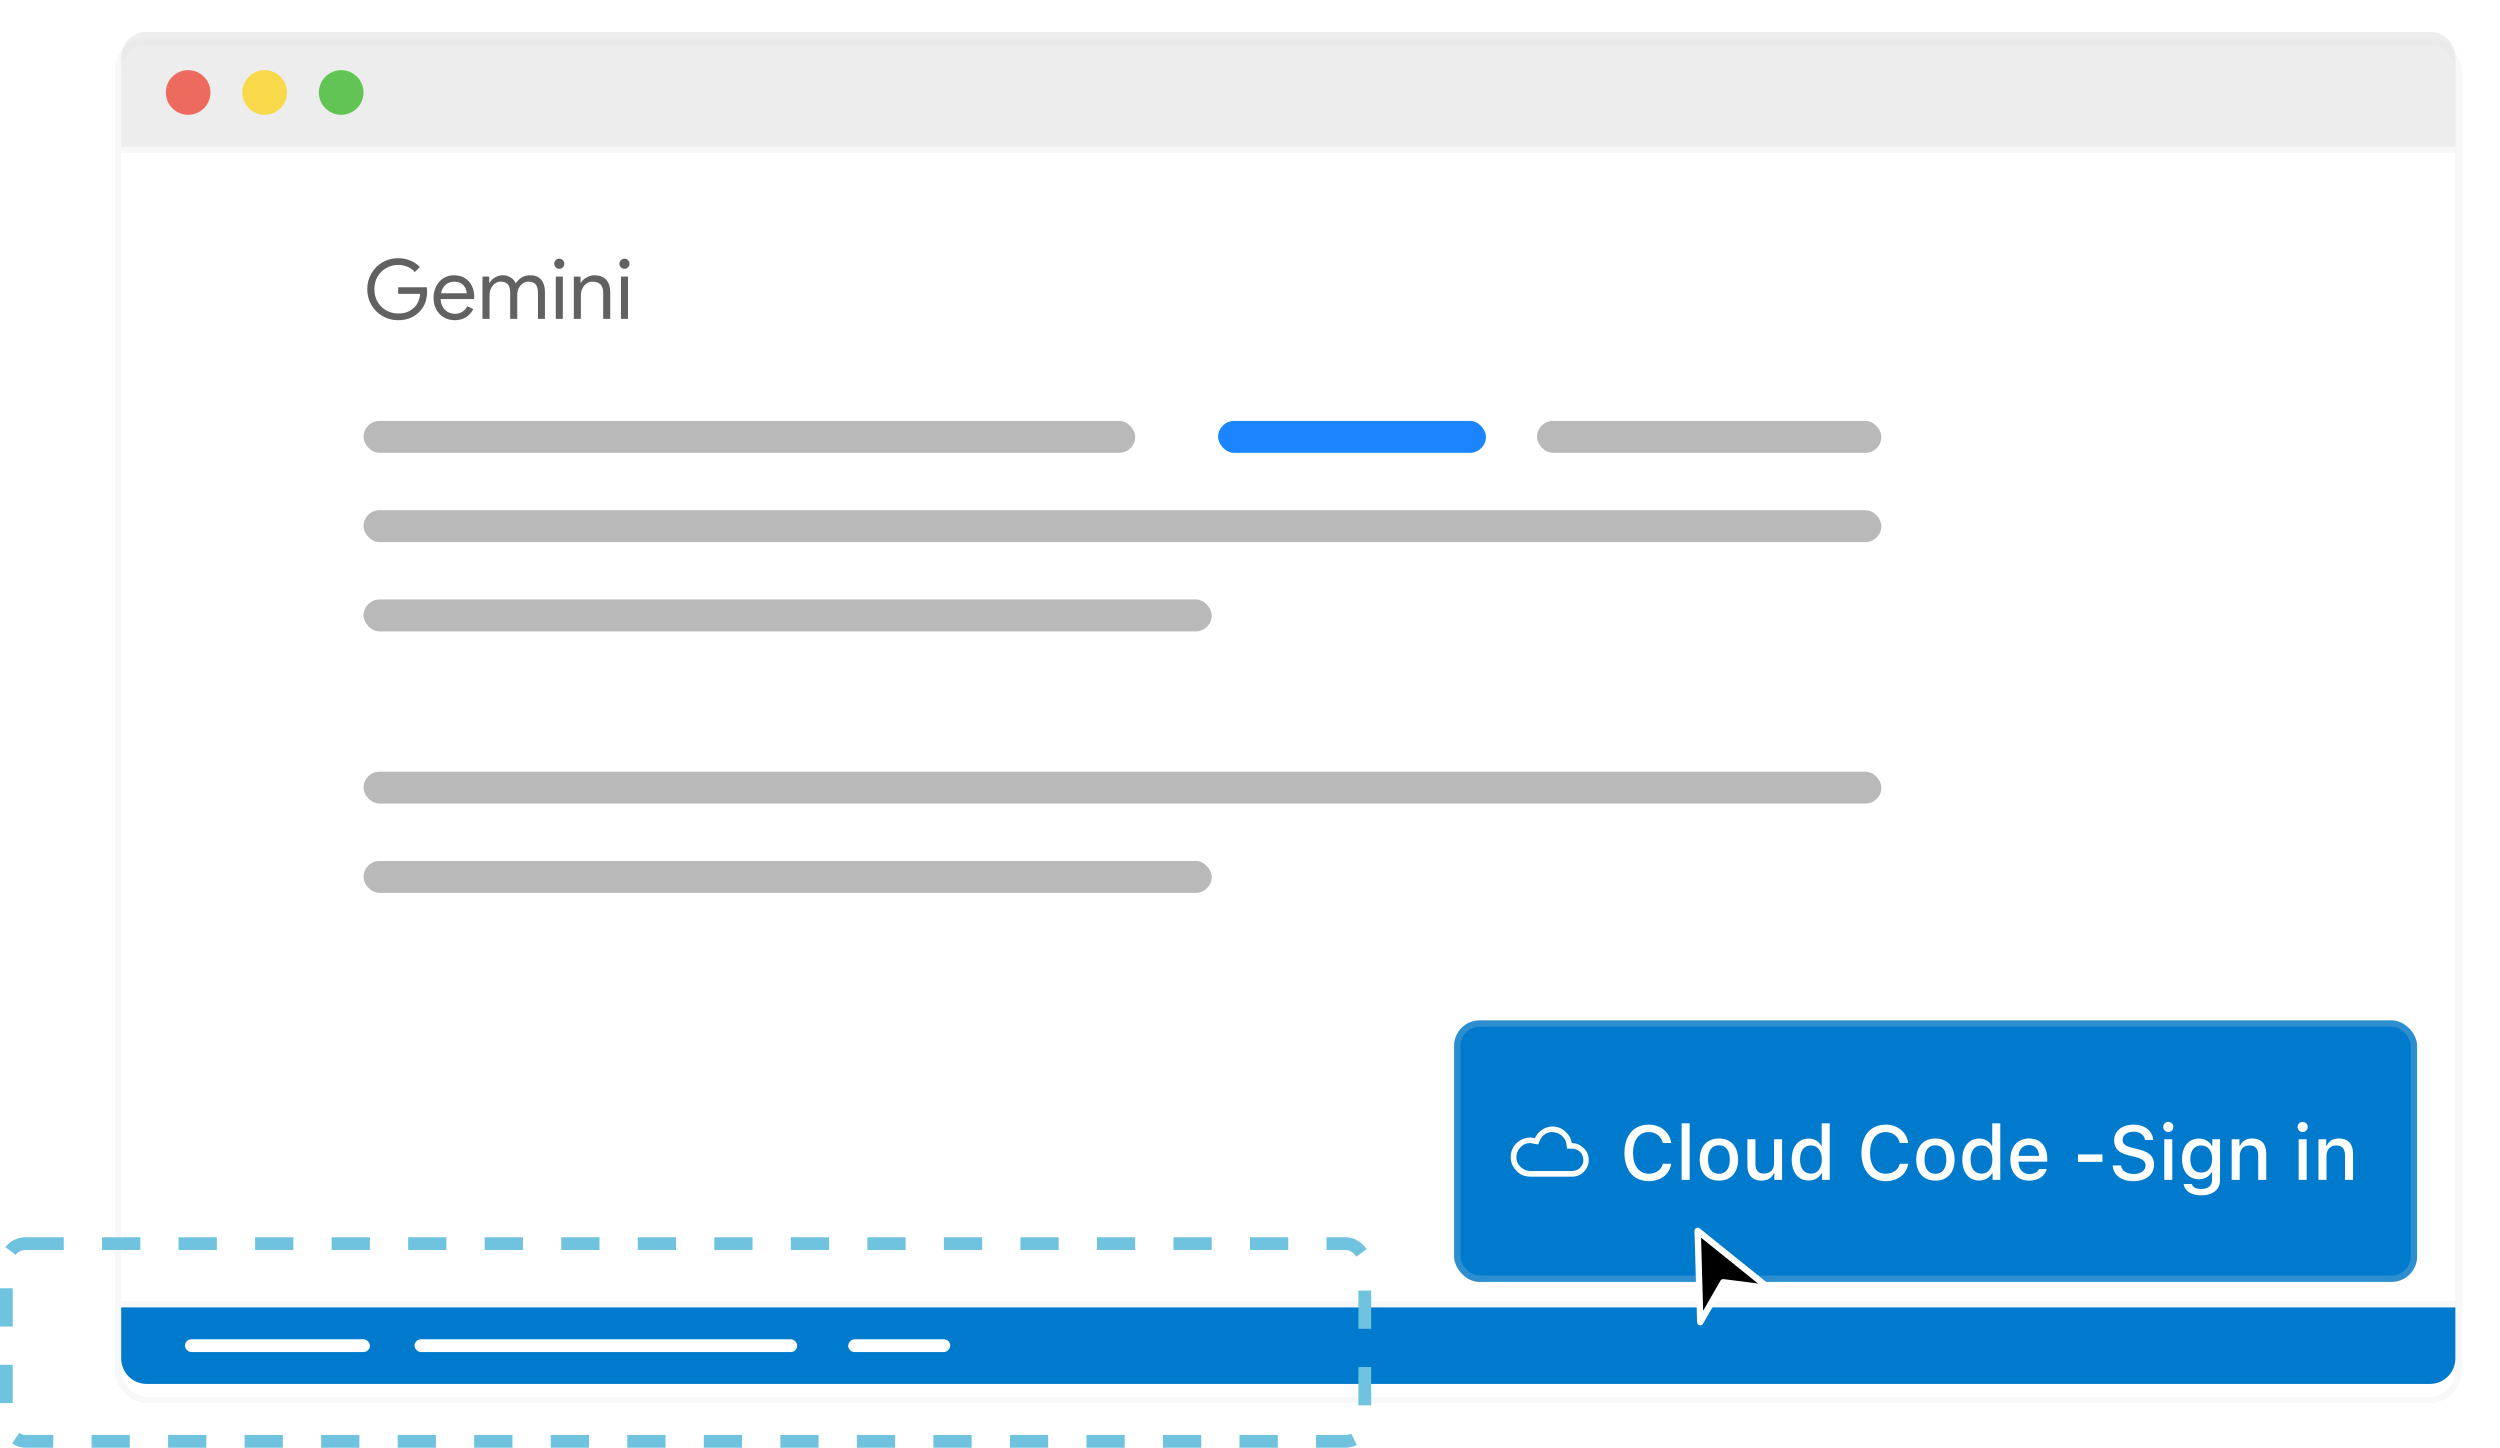 <svg width="392" height="227" viewBox="0 0 392 227" fill="none" xmlns="http://www.w3.org/2000/svg">
  <g>
    <g filter="url(#filter0_d_43_95)">
      <rect x="19" y="5" width="366" height="212" rx="4" fill="#FFFFFF" shape-rendering="crispEdges" />
      <rect x="18.5" y="4.5" width="367" height="213" rx="4.5" stroke="#DDDDDD" stroke-opacity="0.2" shape-rendering="crispEdges" />
    </g>
    <line x1="19" y1="23.5" x2="385" y2="23.5" stroke="#DDDDDD" stroke-opacity="0.2" />
    <line x1="19" y1="204.5" x2="385" y2="204.5" stroke="#DDDDDD" stroke-opacity="0.2" />
    <path d="M19 205H385V213C385 215.209 383.209 217 381 217H23C20.791 217 19 215.209 19 213V205Z" fill="#007ACC" />
    <path d="M19 9C19 6.791 20.791 5 23 5H381C383.209 5 385 6.791 385 9V23H19V9Z" fill="#DDDDDD" fill-opacity="0.5" />
    <rect x="1" y="195" width="213" height="31" rx="3" stroke="#6FC3DF" stroke-width="2" stroke-dasharray="6 6" />
    <g>
      <rect x="228" y="160" width="151" height="41" rx="4" fill="#007ACC" />
      <rect x="228.5" y="160.5" width="150" height="40" rx="3.5" stroke="#DDDDDD" stroke-opacity="0.2" />
    </g>
    <g>
      <g>
        <path d="M246.453 179.227H246.5C247.216 179.258 247.822 179.522 248.32 180.02C248.849 180.518 249.113 181.14 249.113 181.887C249.113 182.602 248.849 183.224 248.32 183.753C247.822 184.251 247.216 184.5 246.5 184.5H239.967C239.531 184.5 239.111 184.422 238.707 184.267C238.302 184.08 237.96 183.816 237.68 183.473C237.307 183.069 237.058 182.602 236.933 182.073C236.84 181.513 236.871 180.969 237.027 180.44C237.213 179.911 237.509 179.476 237.913 179.133C238.349 178.76 238.831 178.527 239.36 178.433C239.796 178.34 240.231 178.356 240.667 178.48C240.947 177.858 241.382 177.376 241.973 177.033C242.564 176.691 243.187 176.567 243.84 176.66C244.524 176.753 245.1 177.049 245.567 177.547C246.064 178.013 246.36 178.573 246.453 179.227ZM240.387 183.613H246.5C246.998 183.613 247.418 183.442 247.76 183.1C248.102 182.758 248.273 182.353 248.273 181.887C248.273 181.389 248.102 180.969 247.76 180.627C247.418 180.284 246.998 180.113 246.5 180.113H245.707L245.613 179.367C245.551 178.9 245.333 178.496 244.96 178.153C244.618 177.811 244.198 177.609 243.7 177.547C243.233 177.453 242.782 177.531 242.347 177.78C241.942 178.029 241.647 178.371 241.46 178.807L241.18 179.46L240.433 179.32C240.278 179.289 240.122 179.258 239.967 179.227C239.344 179.227 238.831 179.444 238.427 179.88C238.116 180.191 237.913 180.564 237.82 181C237.727 181.436 237.758 181.856 237.913 182.26C238.1 182.664 238.38 182.991 238.753 183.24C239.127 183.489 239.531 183.613 239.967 183.613H240.387Z" fill="#FFFFFF" />
        <path d="M258.529 185.205C256.18 185.205 254.715 183.506 254.715 180.775C254.715 178.039 256.174 176.34 258.523 176.34C260.387 176.34 261.828 177.529 262.039 179.223H260.732C260.486 178.174 259.637 177.506 258.523 177.506C257.006 177.506 256.057 178.766 256.057 180.775C256.057 182.785 257.006 184.039 258.529 184.039C259.648 184.039 260.498 183.436 260.732 182.475H262.039C261.805 184.121 260.416 185.205 258.529 185.205ZM263.68 185V176.141H264.939V185H263.68ZM269.527 185.123C267.658 185.123 266.516 183.875 266.516 181.818C266.516 179.768 267.664 178.514 269.527 178.514C271.385 178.514 272.533 179.762 272.533 181.818C272.533 183.875 271.391 185.123 269.527 185.123ZM269.527 184.051C270.617 184.051 271.238 183.23 271.238 181.818C271.238 180.4 270.617 179.58 269.527 179.58C268.432 179.58 267.816 180.4 267.816 181.818C267.816 183.236 268.432 184.051 269.527 184.051ZM279.43 178.637V185H278.217V183.992H278.117C277.807 184.713 277.156 185.123 276.189 185.123C274.777 185.123 273.992 184.262 273.992 182.768V178.637H275.252V182.457C275.252 183.512 275.668 184.016 276.594 184.016C277.613 184.016 278.17 183.395 278.17 182.369V178.637H279.43ZM283.59 185.105C281.967 185.105 280.941 183.828 280.941 181.812C280.941 179.809 281.979 178.525 283.59 178.525C284.463 178.525 285.201 178.947 285.547 179.645H285.641V176.141H286.9V185H285.693V183.992H285.594C285.213 184.689 284.469 185.105 283.59 185.105ZM283.947 179.604C282.887 179.604 282.242 180.441 282.242 181.818C282.242 183.201 282.881 184.027 283.947 184.027C285.008 184.027 285.664 183.189 285.664 181.818C285.664 180.459 285.002 179.604 283.947 179.604ZM295.689 185.205C293.34 185.205 291.875 183.506 291.875 180.775C291.875 178.039 293.334 176.34 295.684 176.34C297.547 176.34 298.988 177.529 299.199 179.223H297.893C297.646 178.174 296.797 177.506 295.684 177.506C294.166 177.506 293.217 178.766 293.217 180.775C293.217 182.785 294.166 184.039 295.689 184.039C296.809 184.039 297.658 183.436 297.893 182.475H299.199C298.965 184.121 297.576 185.205 295.689 185.205ZM303.477 185.123C301.607 185.123 300.465 183.875 300.465 181.818C300.465 179.768 301.613 178.514 303.477 178.514C305.334 178.514 306.482 179.762 306.482 181.818C306.482 183.875 305.34 185.123 303.477 185.123ZM303.477 184.051C304.566 184.051 305.188 183.23 305.188 181.818C305.188 180.4 304.566 179.58 303.477 179.58C302.381 179.58 301.766 180.4 301.766 181.818C301.766 183.236 302.381 184.051 303.477 184.051ZM310.332 185.105C308.709 185.105 307.684 183.828 307.684 181.812C307.684 179.809 308.721 178.525 310.332 178.525C311.205 178.525 311.943 178.947 312.289 179.645H312.383V176.141H313.643V185H312.436V183.992H312.336C311.955 184.689 311.211 185.105 310.332 185.105ZM310.689 179.604C309.629 179.604 308.984 180.441 308.984 181.818C308.984 183.201 309.623 184.027 310.689 184.027C311.75 184.027 312.406 183.189 312.406 181.818C312.406 180.459 311.744 179.604 310.689 179.604ZM319.719 183.295H320.932C320.656 184.42 319.625 185.123 318.166 185.123C316.338 185.123 315.219 183.863 315.219 181.83C315.219 179.809 316.361 178.514 318.16 178.514C319.936 178.514 321.008 179.727 321.008 181.719V182.152H316.502V182.211C316.543 183.365 317.193 184.092 318.201 184.092C318.963 184.092 319.484 183.811 319.719 183.295ZM318.154 179.539C317.223 179.539 316.572 180.219 316.502 181.244H319.725C319.695 180.213 319.086 179.539 318.154 179.539ZM329.668 182.176H325.824V181.01H329.668V182.176ZM331.268 182.744H332.568C332.68 183.564 333.465 184.086 334.596 184.086C335.65 184.086 336.424 183.529 336.424 182.756C336.424 182.094 335.932 181.684 334.812 181.414L333.723 181.15C332.193 180.781 331.496 180.055 331.496 178.824C331.496 177.336 332.727 176.34 334.572 176.34C336.289 176.34 337.543 177.336 337.619 178.748H336.342C336.219 177.945 335.539 177.453 334.555 177.453C333.518 177.453 332.826 177.963 332.826 178.754C332.826 179.369 333.271 179.721 334.373 179.99L335.305 180.219C337.039 180.635 337.754 181.332 337.754 182.598C337.754 184.197 336.5 185.205 334.496 185.205C332.621 185.205 331.361 184.244 331.268 182.744ZM339.986 177.5C339.547 177.5 339.189 177.143 339.189 176.709C339.189 176.27 339.547 175.912 339.986 175.912C340.426 175.912 340.783 176.27 340.783 176.709C340.783 177.143 340.426 177.5 339.986 177.5ZM339.359 185V178.637H340.613V185H339.359ZM345.154 187.432C343.561 187.432 342.529 186.723 342.395 185.65H343.684C343.789 186.131 344.322 186.436 345.172 186.436C346.221 186.436 346.842 185.92 346.842 185.059V183.834H346.748C346.361 184.525 345.658 184.906 344.779 184.906C343.15 184.906 342.143 183.646 342.143 181.736C342.143 179.809 343.162 178.525 344.791 178.525C345.67 178.525 346.438 178.959 346.795 179.65H346.895V178.637H348.102V185.064C348.102 186.512 346.959 187.432 345.154 187.432ZM345.137 183.863C346.215 183.863 346.865 183.037 346.865 181.736C346.865 180.436 346.209 179.604 345.137 179.604C344.053 179.604 343.443 180.436 343.443 181.736C343.443 183.037 344.053 183.863 345.137 183.863ZM349.93 185V178.637H351.143V179.645H351.236C351.547 178.941 352.18 178.514 353.141 178.514C354.564 178.514 355.35 179.363 355.35 180.881V185H354.09V181.18C354.09 180.125 353.645 179.609 352.713 179.609C351.781 179.609 351.189 180.242 351.189 181.268V185H349.93ZM361.057 177.5C360.617 177.5 360.26 177.143 360.26 176.709C360.26 176.27 360.617 175.912 361.057 175.912C361.496 175.912 361.854 176.27 361.854 176.709C361.854 177.143 361.496 177.5 361.057 177.5ZM360.43 185V178.637H361.684V185H360.43ZM363.535 185V178.637H364.748V179.645H364.842C365.152 178.941 365.785 178.514 366.746 178.514C368.17 178.514 368.955 179.363 368.955 180.881V185H367.695V181.18C367.695 180.125 367.25 179.609 366.318 179.609C365.387 179.609 364.795 180.242 364.795 181.268V185H363.535Z" fill="#FFFFFF" />
      </g>
    </g>
    <rect x="57" y="66" width="121" height="5" rx="2.5" fill="#B9B9B9" />
    <rect x="57" y="80" width="238" height="5" rx="2.5" fill="#B9B9B9" />
    <rect x="57" y="94" width="133" height="5" rx="2.5" fill="#B9B9B9" />
    <rect x="57" y="121" width="238" height="5" rx="2.5" fill="#B9B9B9" />
    <rect x="57" y="135" width="133" height="5" rx="2.5" fill="#B9B9B9" />
    <rect x="241" y="66" width="54" height="5" rx="2.5" fill="#B9B9B9" />
    <rect x="191" y="66" width="42" height="5" rx="2.5" fill="#1A85FF" />
    <path d="M62.408 50.208C61.533 50.208 60.727 49.996 59.99 49.571C59.253 49.146 58.668 48.561 58.235 47.816C57.802 47.071 57.585 46.247 57.585 45.346C57.585 44.445 57.802 43.621 58.235 42.876C58.668 42.131 59.253 41.546 59.99 41.121C60.727 40.696 61.533 40.484 62.408 40.484C63.093 40.484 63.734 40.605 64.332 40.848C64.939 41.091 65.437 41.433 65.827 41.875L65.047 42.668C64.744 42.304 64.362 42.027 63.903 41.836C63.444 41.637 62.95 41.537 62.421 41.537C61.771 41.537 61.16 41.697 60.588 42.018C60.016 42.33 59.557 42.776 59.21 43.357C58.872 43.929 58.703 44.592 58.703 45.346C58.703 46.1 58.872 46.767 59.21 47.348C59.557 47.92 60.016 48.366 60.588 48.687C61.16 48.999 61.771 49.155 62.421 49.155C63.045 49.155 63.565 49.06 63.981 48.869C64.406 48.67 64.77 48.41 65.073 48.089C65.298 47.846 65.48 47.556 65.619 47.218C65.758 46.871 65.844 46.49 65.879 46.074H62.434V45.047H66.906C66.949 45.29 66.971 45.515 66.971 45.723C66.971 46.295 66.88 46.854 66.698 47.4C66.516 47.937 66.226 48.41 65.827 48.817C64.969 49.744 63.829 50.208 62.408 50.208ZM71.282 50.208C70.649 50.208 70.081 50.056 69.579 49.753C69.076 49.45 68.682 49.034 68.396 48.505C68.118 47.968 67.98 47.365 67.98 46.698C67.98 46.065 68.11 45.48 68.37 44.943C68.638 44.397 69.015 43.964 69.501 43.643C69.995 43.322 70.558 43.162 71.191 43.162C71.841 43.162 72.404 43.309 72.881 43.604C73.357 43.89 73.721 44.289 73.973 44.8C74.233 45.311 74.363 45.896 74.363 46.555C74.363 46.659 74.354 46.772 74.337 46.893H69.085C69.111 47.396 69.232 47.82 69.449 48.167C69.665 48.514 69.938 48.774 70.268 48.947C70.606 49.12 70.957 49.207 71.321 49.207C72.187 49.207 72.842 48.808 73.284 48.011L74.22 48.466C73.942 48.995 73.557 49.419 73.063 49.74C72.569 50.052 71.975 50.208 71.282 50.208ZM73.193 45.983C73.175 45.706 73.097 45.428 72.959 45.151C72.82 44.874 72.603 44.64 72.309 44.449C72.014 44.258 71.641 44.163 71.191 44.163C70.671 44.163 70.229 44.332 69.865 44.67C69.501 44.999 69.262 45.437 69.15 45.983H73.193ZM75.656 43.37H76.709V44.345H76.761C76.952 44.007 77.238 43.725 77.619 43.5C78 43.275 78.403 43.162 78.828 43.162C79.313 43.162 79.734 43.279 80.089 43.513C80.453 43.747 80.713 44.059 80.869 44.449C81.103 44.059 81.411 43.747 81.792 43.513C82.182 43.279 82.633 43.162 83.144 43.162C83.907 43.162 84.479 43.396 84.86 43.864C85.25 44.323 85.445 44.952 85.445 45.749V50H84.353V45.918C84.353 45.303 84.227 44.856 83.976 44.579C83.725 44.302 83.352 44.163 82.858 44.163C82.529 44.163 82.23 44.258 81.961 44.449C81.692 44.64 81.48 44.895 81.324 45.216C81.177 45.537 81.103 45.883 81.103 46.256V50H79.998V45.931C79.998 45.307 79.872 44.856 79.621 44.579C79.37 44.302 79.001 44.163 78.516 44.163C78.187 44.163 77.888 44.263 77.619 44.462C77.35 44.653 77.138 44.913 76.982 45.242C76.835 45.563 76.761 45.909 76.761 46.282V50H75.656V43.37ZM87.694 42.148C87.477 42.148 87.291 42.07 87.135 41.914C86.979 41.758 86.901 41.572 86.901 41.355C86.901 41.13 86.979 40.943 87.135 40.796C87.291 40.64 87.477 40.562 87.694 40.562C87.919 40.562 88.105 40.64 88.253 40.796C88.409 40.943 88.487 41.13 88.487 41.355C88.487 41.572 88.409 41.758 88.253 41.914C88.105 42.07 87.919 42.148 87.694 42.148ZM87.148 43.37H88.253V50H87.148V43.37ZM89.976 43.37H91.029V44.345H91.081C91.263 44.016 91.554 43.738 91.952 43.513C92.351 43.279 92.776 43.162 93.226 43.162C94.024 43.162 94.63 43.396 95.046 43.864C95.471 44.323 95.683 44.952 95.683 45.749V50H94.578V45.918C94.578 45.303 94.431 44.856 94.136 44.579C93.842 44.302 93.439 44.163 92.927 44.163C92.572 44.163 92.251 44.263 91.965 44.462C91.688 44.661 91.471 44.926 91.315 45.255C91.159 45.576 91.081 45.914 91.081 46.269V50H89.976V43.37ZM97.913 42.148C97.697 42.148 97.51 42.07 97.354 41.914C97.198 41.758 97.12 41.572 97.12 41.355C97.12 41.13 97.198 40.943 97.354 40.796C97.51 40.64 97.697 40.562 97.913 40.562C98.139 40.562 98.325 40.64 98.472 40.796C98.628 40.943 98.706 41.13 98.706 41.355C98.706 41.572 98.628 41.758 98.472 41.914C98.325 42.07 98.139 42.148 97.913 42.148ZM97.367 43.37H98.472V50H97.367V43.37Z" fill="#616161" />
    <path d="M266.602 207.312L266.196 193L277.35 201.977L270.198 201.062L266.602 207.312Z" fill="#000000" stroke="white" stroke-linejoin="round" />
    <rect x="29" y="210" width="29" height="2" rx="1" fill="#FFFFFF" />
    <rect x="65" y="210" width="60" height="2" rx="1" fill="#FFFFFF" />
    <rect width="16" height="2" rx="1" transform="matrix(-1 0 0 1 149 210)" fill="#FFFFFF" />
    <circle cx="29.5" cy="14.5" r="3.5" fill="#ED6A5F" />
    <circle cx="41.5" cy="14.5" r="3.5" fill="#F8D949" />
    <circle cx="53.5" cy="14.5" r="3.5" fill="#61C454" />
  </g>
  <defs>
    <filter id="filter0_d_43_95" x="12" y="0" width="380" height="226" filterUnits="userSpaceOnUse" color-interpolation-filters="sRGB">
      <feFlood flood-opacity="0" result="BackgroundImageFix" />
      <feColorMatrix in="SourceAlpha" type="matrix" values="0 0 0 0 0 0 0 0 0 0 0 0 0 0 0 0 0 0 127 0" result="hardAlpha" />
      <feMorphology radius="2" operator="dilate" in="SourceAlpha" result="effect1_dropShadow_43_95" />
      <feOffset dy="2" />
      <feGaussianBlur stdDeviation="2" />
      <feComposite in2="hardAlpha" operator="out" />
      <feColorMatrix type="matrix" values="0 0 0 0 0.608 0 0 0 0 0.608 0 0 0 0 0.608 0 0 0 0.05 0" />
      <feBlend mode="normal" in2="BackgroundImageFix" result="effect1_dropShadow_43_95" />
      <feBlend mode="normal" in="SourceGraphic" in2="effect1_dropShadow_43_95" result="shape" />
    </filter>
  </defs>
</svg>